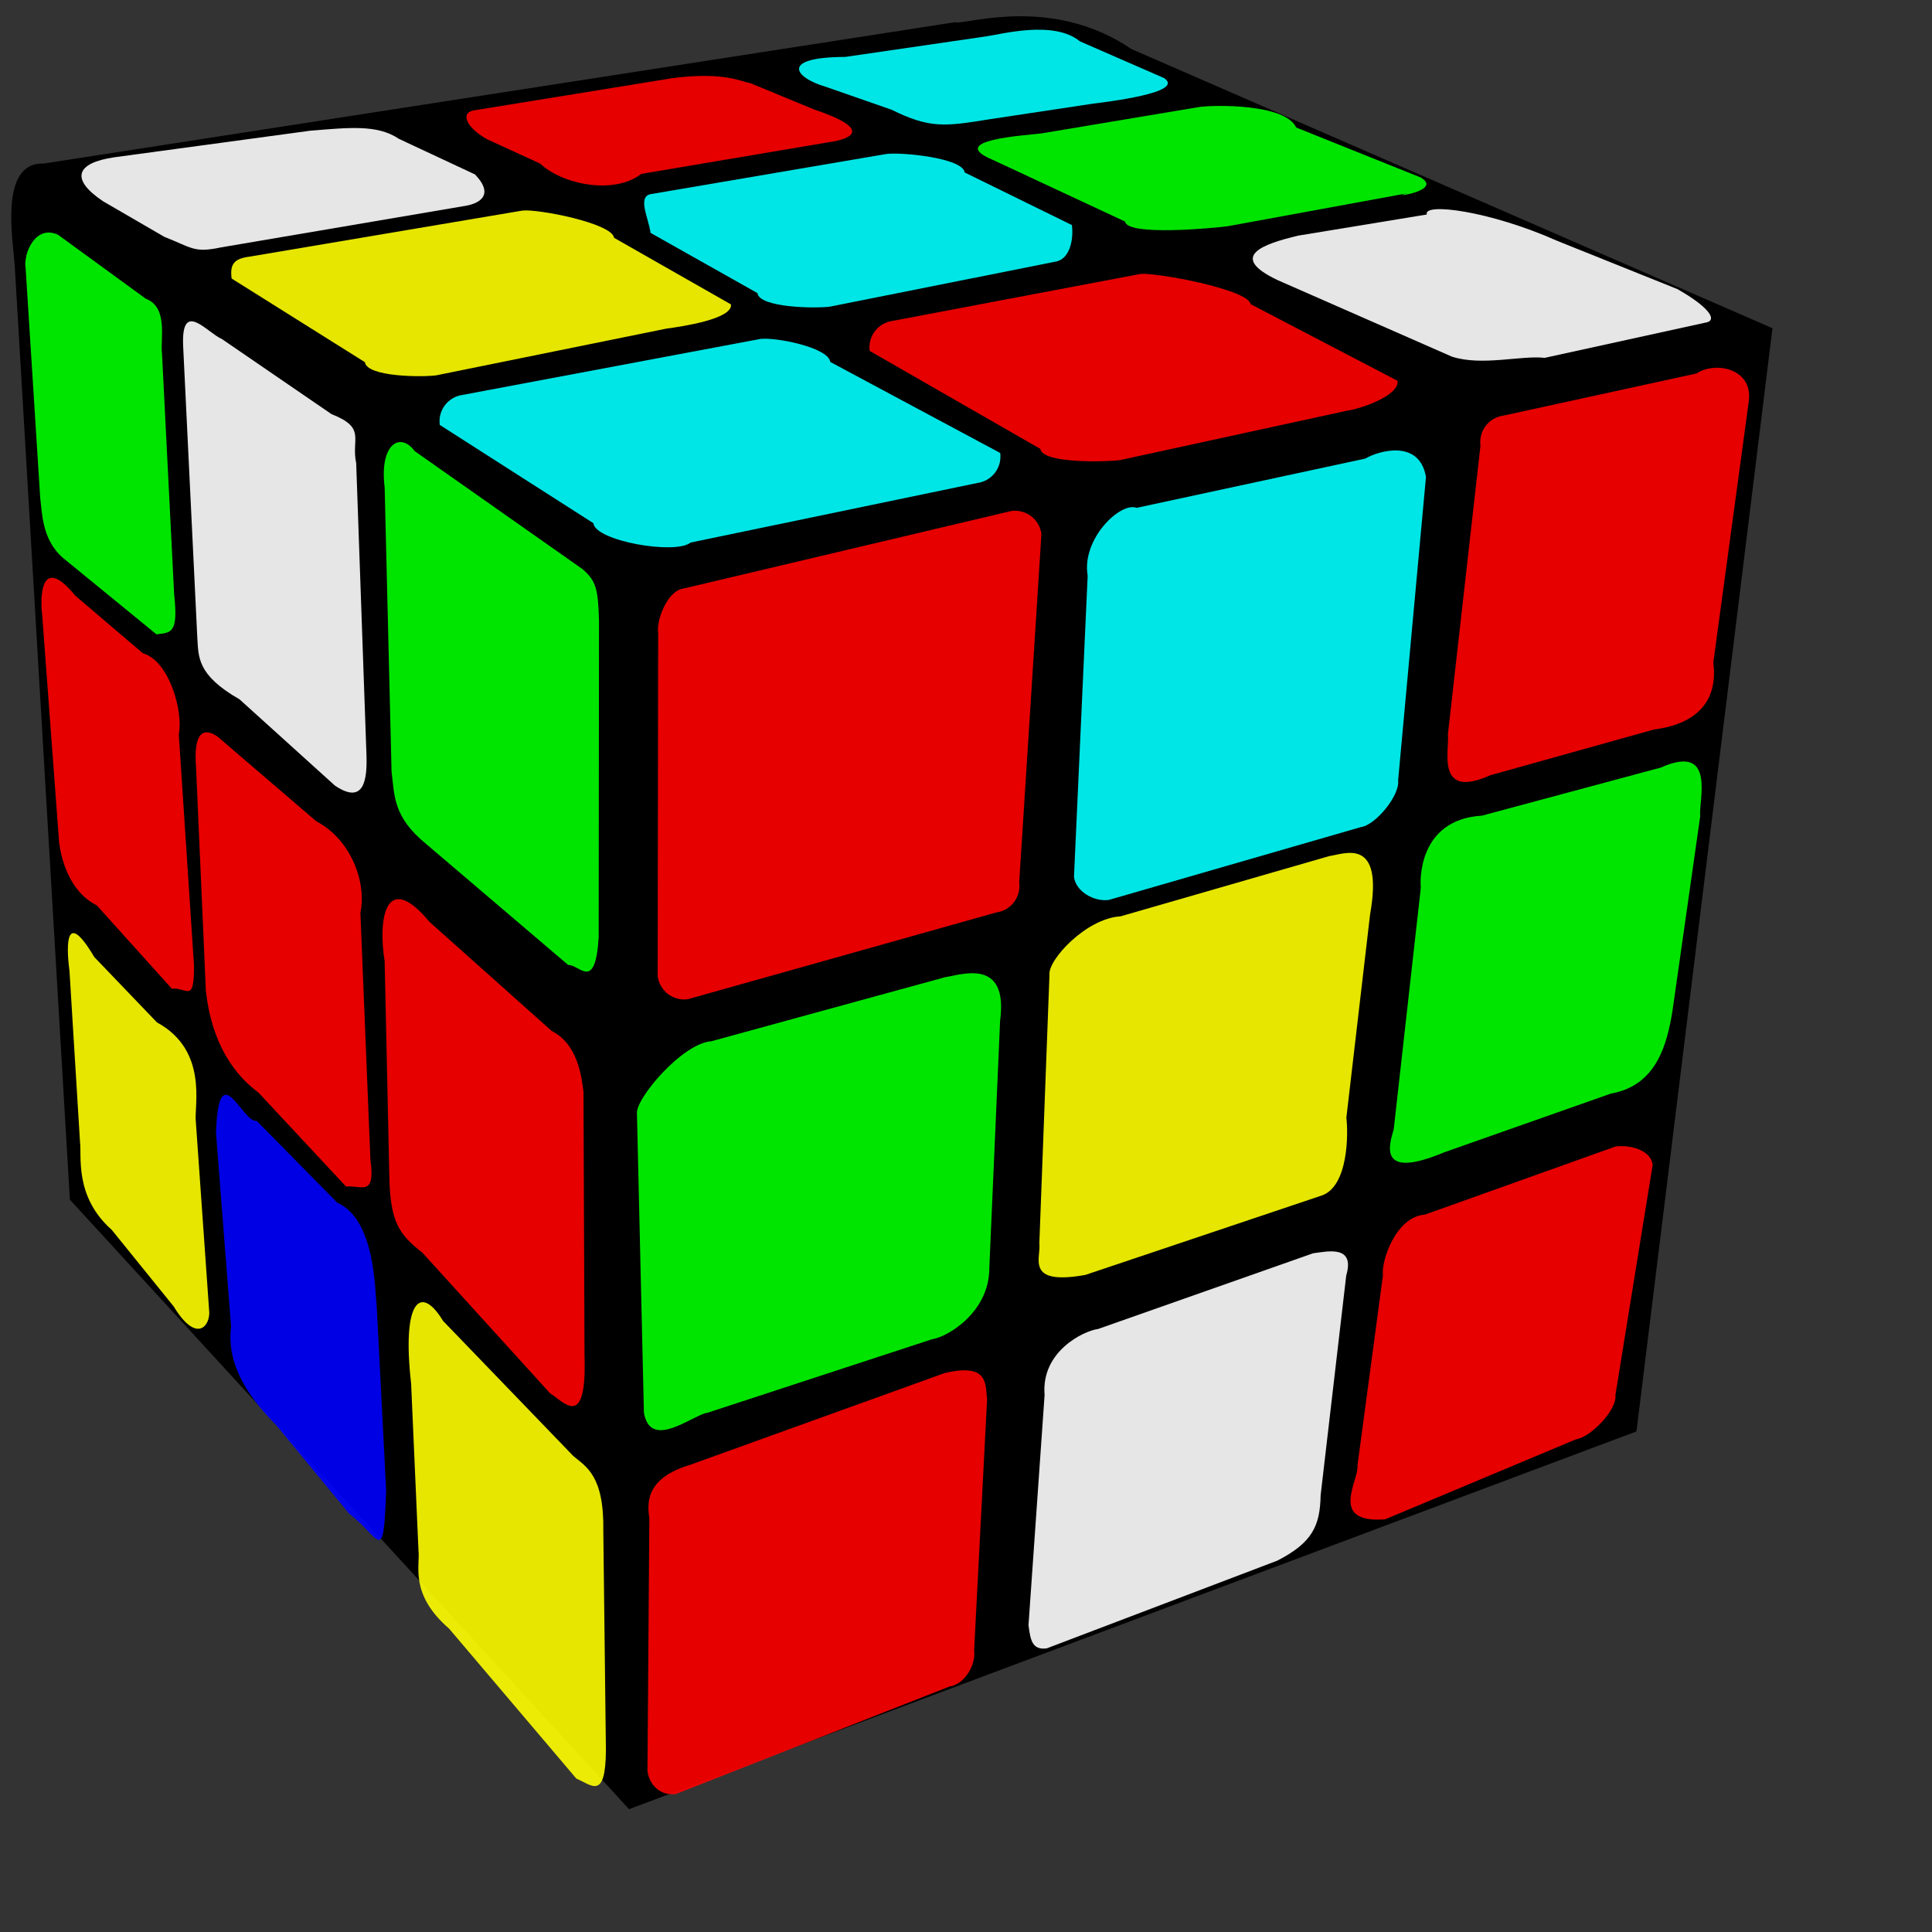 <?xml version="1.0" encoding="UTF-8" standalone="no"?>
<!-- Created with Inkscape (http://www.inkscape.org/) -->
<svg
   xmlns:dc="http://purl.org/dc/elements/1.1/"
   xmlns:cc="http://web.resource.org/cc/"
   xmlns:rdf="http://www.w3.org/1999/02/22-rdf-syntax-ns#"
   xmlns:svg="http://www.w3.org/2000/svg"
   xmlns="http://www.w3.org/2000/svg"
   xmlns:sodipodi="http://inkscape.sourceforge.net/DTD/sodipodi-0.dtd"
   xmlns:inkscape="http://www.inkscape.org/namespaces/inkscape"
   width="395pt"
   height="395pt"
   id="svg2"
   sodipodi:version="0.32"
   inkscape:version="0.43"
   sodipodi:docbase="C:\Documents and Settings\Owner\Desktop\SVG"
   sodipodi:docname="Rubiks.svg"
   version="1.0">
  <rect width="100%" height="100%" fill="#333333" stroke="none"/>
  <defs
     id="defs4" />
  <sodipodi:namedview
     id="base"
     pagecolor="#ffffff"
     bordercolor="#666666"
     borderopacity="1.0"
     inkscape:pageopacity="0.0"
     inkscape:pageshadow="2"
     inkscape:zoom="2.2083223"
     inkscape:cx="440.72947"
     inkscape:cy="331.63802"
     inkscape:document-units="px"
     inkscape:current-layer="layer1"
     inkscape:window-width="756"
     inkscape:window-height="543"
     inkscape:window-x="240"
     inkscape:window-y="34" />
  <g
     inkscape:label="Layer 1"
     inkscape:groupmode="layer"
     id="layer1">
    <path
       style="fill:#000000;fill-opacity:1;fill-rule:evenodd;stroke:#000000;stroke-width:1px;stroke-linecap:butt;stroke-linejoin:miter;stroke-opacity:1"
       d="M 11.991,45.078 L 260.387,6.557 C 262.759,7.493 286.324,-1.1 308.195,13.813 L 482.639,89.784 L 445.646,389.843 L 171.62,492.602 L 19.536,326.817 L 4.51,72.328 C 3.996,65.081 0.359,44.537 11.991,45.078 z "
       id="path1345"
       sodipodi:nodetypes="ccccccccc" />
    <path
       style="opacity:0.9;fill:#ff0000;fill-opacity:1;fill-rule:evenodd;stroke:none;stroke-width:1.25;stroke-linecap:round;stroke-linejoin:round;stroke-miterlimit:4;stroke-dashoffset:0;stroke-opacity:1"
       d="M 186.181,160.47 L 275.71,139.293 C 279.715,138.762 283.367,141.559 283.898,145.565 L 277.838,240.556 C 278.369,244.562 275.571,248.213 271.566,248.744 L 187.473,272.392 C 183.468,272.923 179.816,270.125 179.285,266.12 L 179.415,172.611 C 178.884,168.606 182.176,161 186.181,160.47 z "
       id="rect1350"
       sodipodi:nodetypes="ccccccccc" />
    <path
       style="opacity:0.9;fill:#00ffff;fill-opacity:1;fill-rule:evenodd;stroke:none;stroke-width:1.25;stroke-linecap:round;stroke-linejoin:round;stroke-miterlimit:4;stroke-dashoffset:0;stroke-opacity:1"
       d="M 309.859,138.437 L 372.16,125.017 C 375.84,122.859 386.922,119.64 388.723,130 L 381.127,212.769 C 381.657,216.774 374.994,224.936 370.989,225.466 L 302.245,245.329 C 298.239,245.859 293.299,243.062 292.769,239.057 L 296.5,156.933 C 294.775,146.958 305.404,136.719 309.859,138.437 z "
       id="rect1352"
       sodipodi:nodetypes="ccccccccc" />
    <path
       style="opacity:0.9;fill:#ff0000;fill-opacity:1;fill-rule:evenodd;stroke:none;stroke-width:1.25;stroke-linecap:round;stroke-linejoin:round;stroke-miterlimit:4;stroke-dashoffset:0;stroke-opacity:1"
       d="M 409.851,113.292 L 462.488,101.805 C 467.656,98.369 478.319,100.446 476.647,109.958 L 467.054,180.618 C 469.03,196.186 454.873,198.335 450.868,198.865 L 406.254,211.333 C 391.167,218.127 395.224,204.248 394.693,200.242 L 403.579,121.48 C 403.048,117.474 405.846,113.823 409.851,113.292 z "
       id="rect1354"
       sodipodi:nodetypes="ccccccccc" />
    <path
       style="opacity:0.9;fill:#00fe00;fill-opacity:1;fill-rule:evenodd;stroke:none;stroke-width:1.25;stroke-linecap:round;stroke-linejoin:round;stroke-miterlimit:4;stroke-dashoffset:0;stroke-opacity:1"
       d="M 193.88,283.855 L 257.662,266.384 C 261.668,265.853 274.987,260.791 272.627,278.287 L 269.691,345.627 C 269.74,357.823 258.096,364.545 254.091,365.075 L 192.905,385.106 C 188.899,385.637 177.354,395.551 175.535,385.103 L 173.635,303.606 C 173.105,299.601 186.02,284.386 193.88,283.855 z "
       id="rect1356"
       sodipodi:nodetypes="ccccccccc" />
    <path
       style="opacity:0.9;fill:#ffff00;fill-opacity:1;fill-rule:evenodd;stroke:none;stroke-width:1.25;stroke-linecap:round;stroke-linejoin:round;stroke-miterlimit:4;stroke-dashoffset:0;stroke-opacity:1"
       d="M 305.416,249.805 L 362.41,233.357 C 366.415,232.826 377.294,227.915 373.488,249.265 L 367.018,304.716 C 367.548,308.721 367.642,323.455 360.264,325.912 L 295.85,347.551 C 279.318,350.491 283.857,342.875 283.327,338.87 L 286.088,265.749 C 285.558,261.743 296.111,250.336 305.416,249.805 z "
       id="rect1358"
       sodipodi:nodetypes="ccccccccc" />
    <path
       style="opacity:0.9;fill:#00fe00;fill-opacity:1;fill-rule:evenodd;stroke:none;stroke-width:1.25;stroke-linecap:round;stroke-linejoin:round;stroke-miterlimit:4;stroke-dashoffset:0;stroke-opacity:1"
       d="M 403.984,222.346 L 452.727,209.246 C 467.993,202.44 462.961,218.42 463.491,222.426 L 455.895,275.736 C 454.427,284.483 451.708,295.894 439.157,298.104 L 393.77,314.095 C 375.59,321.713 378.628,312.299 379.935,307.834 L 387.324,241.941 C 387.128,240.672 386.318,223.418 403.984,222.346 z "
       id="rect1360"
       sodipodi:nodetypes="ccccccccc" />
    <path
       style="opacity:0.9;fill:#ff0000;fill-opacity:1;fill-rule:evenodd;stroke:none;stroke-width:1.25;stroke-linecap:round;stroke-linejoin:round;stroke-miterlimit:4;stroke-dashoffset:0;stroke-opacity:1"
       d="M 188.191,399.293 L 257.539,374.29 C 269.583,371.463 268.559,377.37 269.089,381.375 L 265.547,449.967 C 266.077,453.972 262.82,459.232 258.815,459.762 L 184.228,489.06 C 180.222,489.59 177.03,486.793 176.5,482.787 L 177.009,413.957 C 176.479,409.952 175.688,403.039 188.191,399.293 z "
       id="rect1362"
       sodipodi:nodetypes="ccccccccc" />
    <path
       style="opacity:0.9;fill:#ffffff;fill-opacity:1;fill-rule:evenodd;stroke:none;stroke-width:1.25;stroke-linecap:round;stroke-linejoin:round;stroke-miterlimit:4;stroke-dashoffset:0;stroke-opacity:1"
       d="M 299.342,362.283 L 357.939,341.652 C 361.944,341.122 369.44,339.344 366.985,347.714 L 360.007,407.597 C 359.848,415.966 357.736,420.53 348.219,425.425 L 285.341,449.347 C 281.336,449.877 280.9,447.039 280.369,443.033 L 284.758,380.251 C 283.768,368.437 295.337,362.813 299.342,362.283 z "
       id="rect1364"
       sodipodi:nodetypes="ccccccccc" />
    <path
       style="opacity:0.9;fill:#ff0000;fill-opacity:1;fill-rule:evenodd;stroke:none;stroke-width:1.25;stroke-linecap:round;stroke-linejoin:round;stroke-miterlimit:4;stroke-dashoffset:0;stroke-opacity:1"
       d="M 388.44,331.106 L 440.399,312.538 C 444.404,312.008 449.999,313.51 450.529,317.515 L 440.362,380.311 C 440.893,384.316 433.562,391.854 429.557,392.384 L 377.574,414.177 C 361.958,415.318 370.578,403.49 370.047,399.485 L 376.986,347.713 C 376.456,343.707 380.548,331.636 388.44,331.106 z "
       id="rect1366"
       sodipodi:nodetypes="ccccccccc" />
    <path
       style="opacity:0.9;fill:#ff0000;fill-opacity:1;fill-rule:evenodd;stroke:none;stroke-width:1.25;stroke-linecap:round;stroke-linejoin:round;stroke-miterlimit:4;stroke-dashoffset:0;stroke-opacity:1"
       d="M 59.265,200.767 L 86.221,223.886 C 95.675,228.852 99.984,240.492 98.25,248.812 L 100.976,316.134 C 102.425,326.571 98.355,322.937 94.35,323.467 L 70.425,297.81 C 58.151,288.694 56.65,274.121 56.12,270.116 L 53.453,209.414 C 52.692,199.896 55.26,198.082 59.265,200.767 z "
       id="rect1368"
       sodipodi:nodetypes="ccccccccc" />
    <path
       style="opacity:0.9;fill:#ffffff;fill-opacity:1;fill-rule:evenodd;stroke:none;stroke-width:1.25;stroke-linecap:round;stroke-linejoin:round;stroke-miterlimit:4;stroke-dashoffset:0;stroke-opacity:1"
       d="M 60.473,92.409 L 90.365,112.89 C 99.953,116.667 95.665,119.602 97.096,126.25 L 99.906,206.016 C 100.082,212.186 99.408,219.634 91.3,214.153 L 65.31,190.656 C 53.533,183.9 54.142,179.025 53.773,173.562 L 49.923,94.257 C 49.393,81.464 56.468,90.716 60.473,92.409 z "
       id="rect1370"
       sodipodi:nodetypes="ccccccccc" />
    <path
       style="opacity:0.9;fill:#00fe00;fill-opacity:1;fill-rule:evenodd;stroke:none;stroke-width:1.25;stroke-linecap:round;stroke-linejoin:round;stroke-miterlimit:4;stroke-dashoffset:0;stroke-opacity:1"
       d="M 113.033,122.966 L 158.811,155.155 C 162.599,158.392 163.018,160.813 163.29,169.089 L 163.202,255.503 C 162.261,270.551 157.959,262.866 154.892,263.058 L 116.159,230.06 C 107.102,222.642 107.578,216.926 106.737,210.297 L 104.859,132.916 C 103.371,120.945 109.156,117.654 113.033,122.966 z "
       id="rect1372"
       sodipodi:nodetypes="ccccccccc" />
    <path
       style="opacity:0.9;fill:#ff0000;fill-opacity:1;fill-rule:evenodd;stroke:none;stroke-width:1.25;stroke-linecap:round;stroke-linejoin:round;stroke-miterlimit:4;stroke-dashoffset:0;stroke-opacity:1"
       d="M 20.523,162.378 L 38.95,178.087 C 46.141,180.113 50.002,193.955 48.745,200.207 L 52.886,263.175 C 52.957,273.841 50.848,268.994 46.843,269.525 L 26.376,246.791 C 18.695,242.958 16.652,233.73 16.121,229.724 L 11.495,167.58 C 10.964,163.574 10.776,150.506 20.523,162.378 z "
       id="rect1374"
       sodipodi:nodetypes="ccccccccc" />
    <path
       style="opacity:0.9;fill:#ff0000;fill-opacity:1;fill-rule:evenodd;stroke:none;stroke-width:1.25;stroke-linecap:round;stroke-linejoin:round;stroke-miterlimit:4;stroke-dashoffset:0;stroke-opacity:1"
       d="M 117.087,251.312 L 150.385,281.038 C 157.629,284.717 158.535,293.644 159.065,297.649 L 159.342,369.404 C 160.034,390.41 153.513,381.919 149.993,379.859 L 115.096,341.433 C 108.662,336.458 106.329,332.915 106.122,320.329 L 104.857,261.958 C 103.031,251.151 104.888,236.651 117.087,251.312 z "
       id="rect1376"
       sodipodi:nodetypes="ccccccccc" />
    <path
       style="opacity:0.9;fill:#0000fe;fill-opacity:1;fill-rule:evenodd;stroke:none;stroke-width:1.25;stroke-linecap:round;stroke-linejoin:round;stroke-miterlimit:4;stroke-dashoffset:0;stroke-opacity:1"
       d="M 69.973,305.556 L 91.937,327.856 C 102.419,332.506 102.162,352.056 102.693,356.061 L 105.265,406.313 C 104.5,427.157 103.788,419.229 95.189,412.64 L 75.239,388.448 C 68.937,382.088 61.535,372.778 63,361.68 L 58.877,308.762 C 59.641,287.27 65.967,306.087 69.973,305.556 z "
       id="rect1378"
       sodipodi:nodetypes="ccccccccc" />
    <path
       style="opacity:0.9;fill:#ffff00;fill-opacity:1;fill-rule:evenodd;stroke:none;stroke-width:1.25;stroke-linecap:round;stroke-linejoin:round;stroke-miterlimit:4;stroke-dashoffset:0;stroke-opacity:1"
       d="M 25.699,260.886 L 42.785,278.708 C 56.908,286.369 52.851,301.693 53.381,305.698 L 57,357.118 C 57.53,361.124 53.769,366.703 47.355,356.151 L 30.471,335.272 C 20.202,326.166 22.332,315.178 21.802,311.173 L 18.945,264.737 C 18.414,260.732 16.875,245.999 25.699,260.886 z "
       id="rect1380"
       sodipodi:nodetypes="ccccccccc" />
    <path
       style="opacity:0.9;fill:#ffff00;fill-opacity:1;fill-rule:evenodd;stroke:none;stroke-width:1.25;stroke-linecap:round;stroke-linejoin:round;stroke-miterlimit:4;stroke-dashoffset:0;stroke-opacity:1"
       d="M 120.782,360.083 L 156.278,396.905 C 159.636,399.774 164.745,402.09 164.466,417.429 L 165.175,477.162 C 165.058,490.882 161.288,486.595 157.121,484.859 L 122.435,443.985 C 111.468,434.477 114.607,426.641 114.077,422.636 L 112.072,377.174 C 109.513,354.6 114.6,349.911 120.782,360.083 z "
       id="rect1382"
       sodipodi:nodetypes="ccccccccc" />
    <path
       style="opacity:0.9;fill:#ffff00;fill-opacity:1;fill-rule:evenodd;stroke:none;stroke-width:1.25;stroke-linecap:round;stroke-linejoin:round;stroke-miterlimit:4;stroke-dashoffset:0;stroke-opacity:1"
       d="M 67.927,69.977 L 142.394,57.408 C 146.4,56.877 166.867,60.823 167.397,64.828 L 199.265,82.984 C 199.795,86.989 185.681,89.047 181.675,89.578 L 118.926,102.319 C 114.921,102.85 100.008,102.739 99.477,98.734 L 63.141,75.926 C 62.61,71.921 63.922,70.508 67.927,69.977 z "
       id="rect1384"
       sodipodi:nodetypes="ccccccccc" />
    <path
       style="opacity:0.9;fill:#ffffff;fill-opacity:1;fill-rule:evenodd;stroke:none;stroke-width:1.25;stroke-linecap:round;stroke-linejoin:round;stroke-miterlimit:4;stroke-dashoffset:0;stroke-opacity:1"
       d="M 31.088,42.886 L 84.658,35.62 C 94.85,34.82 102.848,33.838 108.722,37.843 L 129.481,47.547 C 135.122,53.435 130.294,55.681 126.289,56.212 L 60.289,67.431 C 52.787,69.037 52.309,67.488 44.785,64.559 L 28.063,54.845 C 19.034,48.773 20.785,44.412 31.088,42.886 z "
       id="rect1386"
       sodipodi:nodetypes="ccccccccc" />
    <path
       style="opacity:0.9;fill:#ff0000;fill-opacity:1;fill-rule:evenodd;stroke:none;stroke-width:1.25;stroke-linecap:round;stroke-linejoin:round;stroke-miterlimit:4;stroke-dashoffset:0;stroke-opacity:1"
       d="M 129.4,30.057 L 183.177,21.325 C 197.747,19.416 202.437,22.439 204.581,22.679 L 221.934,29.845 C 239.92,35.917 229.897,38.244 225.892,38.775 L 174.823,47.402 C 167.285,53.231 153.158,50.213 147.248,44.594 L 132.717,37.93 C 126.904,34.614 125.395,30.588 129.4,30.057 z "
       id="rect1388"
       sodipodi:nodetypes="ccccccccc" />
    <path
       style="opacity:0.9;fill:#00ffff;fill-opacity:1;fill-rule:evenodd;stroke:none;stroke-width:1.25;stroke-linecap:round;stroke-linejoin:round;stroke-miterlimit:4;stroke-dashoffset:0;stroke-opacity:1"
       d="M 230.409,15.517 L 268.743,9.93 C 272.748,9.399 287.266,5.386 294.375,11.265 L 317.332,21.282 C 323.282,25.287 301.506,27.791 297.501,28.322 L 269.848,32.495 C 257.499,34.477 253.577,35.091 243.008,29.899 L 225.042,23.637 C 216.878,21.288 212.164,15.588 230.409,15.517 z "
       id="rect1390"
       sodipodi:nodetypes="ccccccccc" />
    <path
       style="opacity:0.9;fill:#00ffff;fill-opacity:1;fill-rule:evenodd;stroke:none;stroke-width:1.25;stroke-linecap:round;stroke-linejoin:round;stroke-miterlimit:4;stroke-dashoffset:0;stroke-opacity:1"
       d="M 177.577,52.889 L 241.651,41.974 C 245.657,41.443 262.444,43.01 262.975,47.015 L 292.199,61.352 C 292.73,65.357 291.585,70.821 287.58,71.352 L 226.254,83.589 C 222.249,84.12 207,83.9 206.47,79.894 L 177.349,63.487 C 176.818,59.481 173.572,53.419 177.577,52.889 z "
       id="rect1392"
       sodipodi:nodetypes="ccccccccc" />
    <path
       style="opacity:0.9;fill:#00fe00;fill-opacity:1;fill-rule:evenodd;stroke:none;stroke-width:1.25;stroke-linecap:round;stroke-linejoin:round;stroke-miterlimit:4;stroke-dashoffset:0;stroke-opacity:1"
       d="M 283.854,36.373 L 327.108,29.143 C 331.113,28.613 350.295,28.234 353.352,34.765 L 387.291,48.388 C 393.793,52.164 377.277,54.185 383.837,52.649 L 334.651,61.677 C 330.646,62.207 307.229,64.396 306.698,60.39 L 270.631,43.574 C 257.573,38.123 279.849,36.903 283.854,36.373 z "
       id="rect1394"
       sodipodi:nodetypes="ccccccccc" />
    <path
       style="opacity:0.9;fill:#00fe00;fill-opacity:1;fill-rule:evenodd;stroke:none;stroke-width:1.25;stroke-linecap:round;stroke-linejoin:round;stroke-miterlimit:4;stroke-dashoffset:0;stroke-opacity:1"
       d="M 15.867,64.028 L 39.703,81.406 C 45.975,83.79 43.636,92.416 44.167,96.422 L 47.471,161.985 C 48.649,172.791 46.661,172.395 42.656,172.925 L 17.041,151.983 C 11.417,147.009 11.489,139.678 10.958,135.672 L 7.004,73.349 C 6.235,68.946 9.789,61.104 15.867,64.028 z "
       id="rect1396"
       sodipodi:nodetypes="ccccccccc" />
    <path
       style="opacity:0.9;fill:#00ffff;fill-opacity:1;fill-rule:evenodd;stroke:none;stroke-width:1.25;stroke-linecap:round;stroke-linejoin:round;stroke-miterlimit:4;stroke-dashoffset:0;stroke-opacity:1"
       d="M 126.149,107.644 L 207.277,92.397 C 211.282,91.866 225.806,94.664 226.337,98.669 L 272.663,123.484 C 273.193,127.489 270.396,131.141 266.391,131.671 L 188.228,147.906 C 184.223,151.275 162.286,147.52 161.755,142.623 L 119.877,115.831 C 119.346,111.826 122.144,108.174 126.149,107.644 z "
       id="rect1398"
       sodipodi:nodetypes="ccccccccc" />
    <path
       style="opacity:0.9;fill:#ff0000;fill-opacity:1;fill-rule:evenodd;stroke:none;stroke-width:1.25;stroke-linecap:round;stroke-linejoin:round;stroke-miterlimit:4;stroke-dashoffset:0;stroke-opacity:1"
       d="M 243.35,87.469 L 310.805,74.693 C 314.811,74.162 340.368,78.893 340.898,82.898 L 380.979,103.816 C 381.509,107.821 370.98,111.473 366.975,112.003 L 305.318,125.423 C 301.313,125.954 284.131,126.378 283.6,122.372 L 237.078,95.656 C 236.547,91.651 239.344,87.999 243.35,87.469 z "
       id="rect1400"
       sodipodi:nodetypes="ccccccccc" />
    <path
       style="opacity:0.9;fill:#ffffff;fill-opacity:1;fill-rule:evenodd;stroke:none;stroke-width:1.25;stroke-linecap:round;stroke-linejoin:round;stroke-miterlimit:4;stroke-dashoffset:0;stroke-opacity:1"
       d="M 353.885,64.235 L 388.952,58.473 C 387.919,55.144 406.169,57.495 424.464,65.642 L 457.222,78.794 C 465.484,83.444 468.72,87.46 464.715,87.99 L 421.087,97.55 C 414.661,96.822 404.019,99.863 395.806,97.228 L 348.168,76.31 C 334.741,69.885 344.221,66.536 353.885,64.235 z "
       id="rect1402"
       sodipodi:nodetypes="ccccccccc" />
  </g>
</svg>
